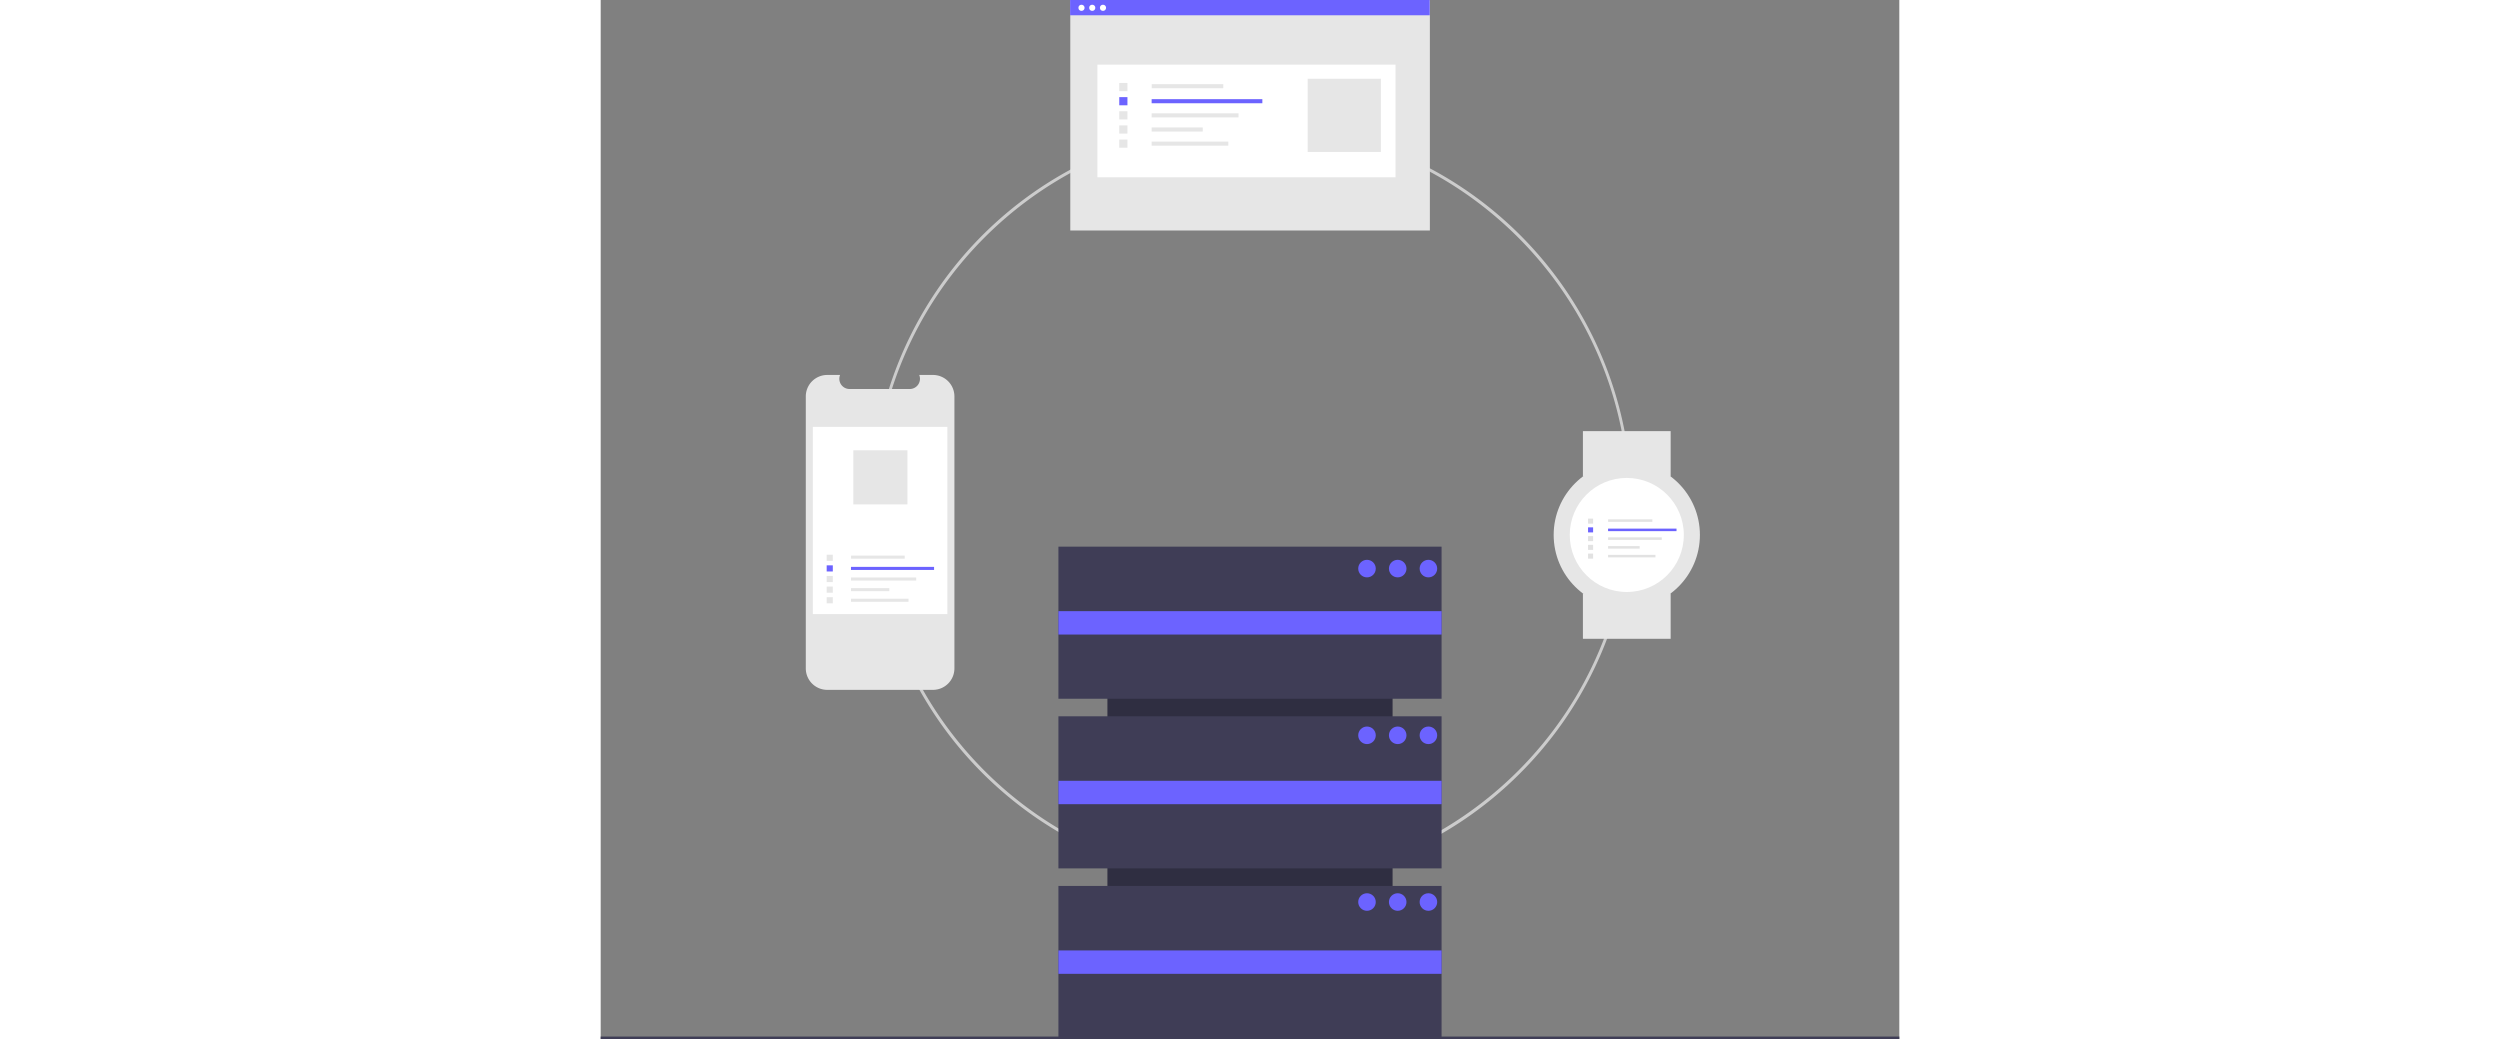 <svg data-name="Layer 1" xmlns="http://www.w3.org/2000/svg" width="988" height="410.807" viewBox="0 0 888 710.807" xmlns:xlink="http://www.w3.org/1999/xlink">
    <rect x="0" y="0" width="888" height="710.807" fill="#808080" stroke="none"/>
    <title>server_cluster</title>
    <path d="M600.936,699.404a260.064,260.064,0,1,1,183.894-76.171A258.365,258.365,0,0,1,600.936,699.404Zm0-518.129c-142.297,0-258.064,115.768-258.064,258.065s115.768,258.064,258.064,258.064S859,581.637,859,439.34,743.232,181.275,600.936,181.275Z" transform="translate(-156 -94.596)" fill="#ccc" />
    <rect x="469" y="509.904" width="262" height="195" transform="translate(1051.404 -87.193) rotate(90)" fill="#2f2e41" />
    <rect x="313" y="373.807" width="262" height="104" fill="#3f3d56" />
    <rect x="313" y="489.807" width="262" height="104" fill="#3f3d56" />
    <rect x="313" y="605.807" width="262" height="104" fill="#3f3d56" />
    <rect x="313" y="417.904" width="262" height="16" fill="#6c63ff" />
    <rect x="313" y="533.904" width="262" height="16" fill="#6c63ff" />
    <rect x="313" y="649.904" width="262" height="16" fill="#6c63ff" />
    <circle cx="524" cy="388.807" r="6" fill="#6c63ff" />
    <circle cx="545" cy="388.807" r="6" fill="#6c63ff" />
    <circle cx="566" cy="388.807" r="6" fill="#6c63ff" />
    <circle cx="524" cy="502.807" r="6" fill="#6c63ff" />
    <circle cx="545" cy="502.807" r="6" fill="#6c63ff" />
    <circle cx="566" cy="502.807" r="6" fill="#6c63ff" />
    <circle cx="524" cy="616.807" r="6" fill="#6c63ff" />
    <circle cx="545" cy="616.807" r="6" fill="#6c63ff" />
    <circle cx="566" cy="616.807" r="6" fill="#6c63ff" />
    <rect y="708.807" width="888" height="2" fill="#3f3d56" />
    <path d="M397.879,365.661v185.992a14.675,14.675,0,0,1-14.672,14.672H310.928a14.677,14.677,0,0,1-14.678-14.672V365.661a14.677,14.677,0,0,1,14.678-14.672h8.768a6.978,6.978,0,0,0,6.455,9.606h41.208a6.978,6.978,0,0,0,6.455-9.606h9.392A14.675,14.675,0,0,1,397.879,365.661Z" transform="translate(-156 -94.596)" fill="#e6e6e6" />
    <rect x="145.064" y="291.91" width="92" height="128" fill="#fff" />
    <rect x="171.186" y="379.927" width="36.72" height="2.098" fill="#e6e6e6" />
    <rect x="171.149" y="387.632" width="56.817" height="2.098" fill="#6c63ff" />
    <rect x="171.149" y="394.89" width="44.588" height="2.098" fill="#e6e6e6" />
    <rect x="171.149" y="402.149" width="26.228" height="2.098" fill="#e6e6e6" />
    <rect x="171.149" y="409.407" width="39.343" height="2.098" fill="#e6e6e6" />
    <rect x="154.533" y="379.324" width="4.197" height="4.197" fill="#e6e6e6" />
    <rect x="154.533" y="386.582" width="4.197" height="4.197" fill="#6c63ff" />
    <rect x="154.533" y="393.841" width="4.197" height="4.197" fill="#e6e6e6" />
    <rect x="154.533" y="401.1" width="4.197" height="4.197" fill="#e6e6e6" />
    <rect x="154.533" y="408.358" width="4.197" height="4.197" fill="#e6e6e6" />
    <rect x="172.751" y="307.91" width="36.998" height="36.998" fill="#e6e6e6" />
    <rect x="321.111" y="0.139" width="245.884" height="157.475" fill="#e6e6e6" />
    <rect x="339.647" y="44.195" width="203.861" height="77.035" fill="#fff" />
    <rect x="376.789" y="57.542" width="48.927" height="2.796" fill="#e6e6e6" />
    <rect x="376.74" y="67.807" width="75.705" height="2.796" fill="#6c63ff" />
    <rect x="376.74" y="77.479" width="59.411" height="2.796" fill="#e6e6e6" />
    <rect x="376.74" y="87.151" width="34.948" height="2.796" fill="#e6e6e6" />
    <rect x="376.74" y="96.822" width="52.422" height="2.796" fill="#e6e6e6" />
    <rect x="354.601" y="56.738" width="5.592" height="5.592" fill="#e6e6e6" />
    <rect x="354.601" y="66.409" width="5.592" height="5.592" fill="#6c63ff" />
    <rect x="354.601" y="76.081" width="5.592" height="5.592" fill="#e6e6e6" />
    <rect x="354.601" y="85.753" width="5.592" height="5.592" fill="#e6e6e6" />
    <rect x="354.601" y="95.424" width="5.592" height="5.592" fill="#e6e6e6" />
    <rect x="483.445" y="53.847" width="50.059" height="50.059" fill="#e6e6e6" />
    <rect x="321.006" width="245.884" height="10.446" fill="#6c63ff" />
    <circle cx="328.768" cy="5.341" r="2.097" fill="#fff" />
    <circle cx="336.117" cy="5.341" r="2.097" fill="#fff" />
    <circle cx="343.466" cy="5.341" r="2.097" fill="#fff" />
    <rect x="671.648" y="294.807" width="60" height="31" fill="#e6e6e6" />
    <rect x="671.648" y="405.807" width="60" height="31" fill="#e6e6e6" />
    <circle cx="701.648" cy="365.807" r="50" fill="#e6e6e6" />
    <circle cx="701.648" cy="365.807" r="39" fill="#fff" />
    <rect x="688.877" y="355.122" width="30.247" height="1.728" fill="#e2e2e2" />
    <rect x="688.846" y="361.468" width="46.802" height="1.728" fill="#6c63ff" />
    <rect x="688.846" y="367.447" width="36.728" height="1.728" fill="#e2e2e2" />
    <rect x="688.846" y="373.426" width="21.605" height="1.728" fill="#e2e2e2" />
    <rect x="688.846" y="379.405" width="32.407" height="1.728" fill="#e2e2e2" />
    <rect x="675.16" y="354.625" width="3.457" height="3.457" fill="#e2e2e2" />
    <rect x="675.16" y="360.604" width="3.457" height="3.457" fill="#6c63ff" />
    <rect x="675.16" y="366.583" width="3.457" height="3.457" fill="#e2e2e2" />
    <rect x="675.16" y="372.562" width="3.457" height="3.457" fill="#e2e2e2" />
    <rect x="675.16" y="378.541" width="3.457" height="3.457" fill="#e2e2e2" />
</svg>